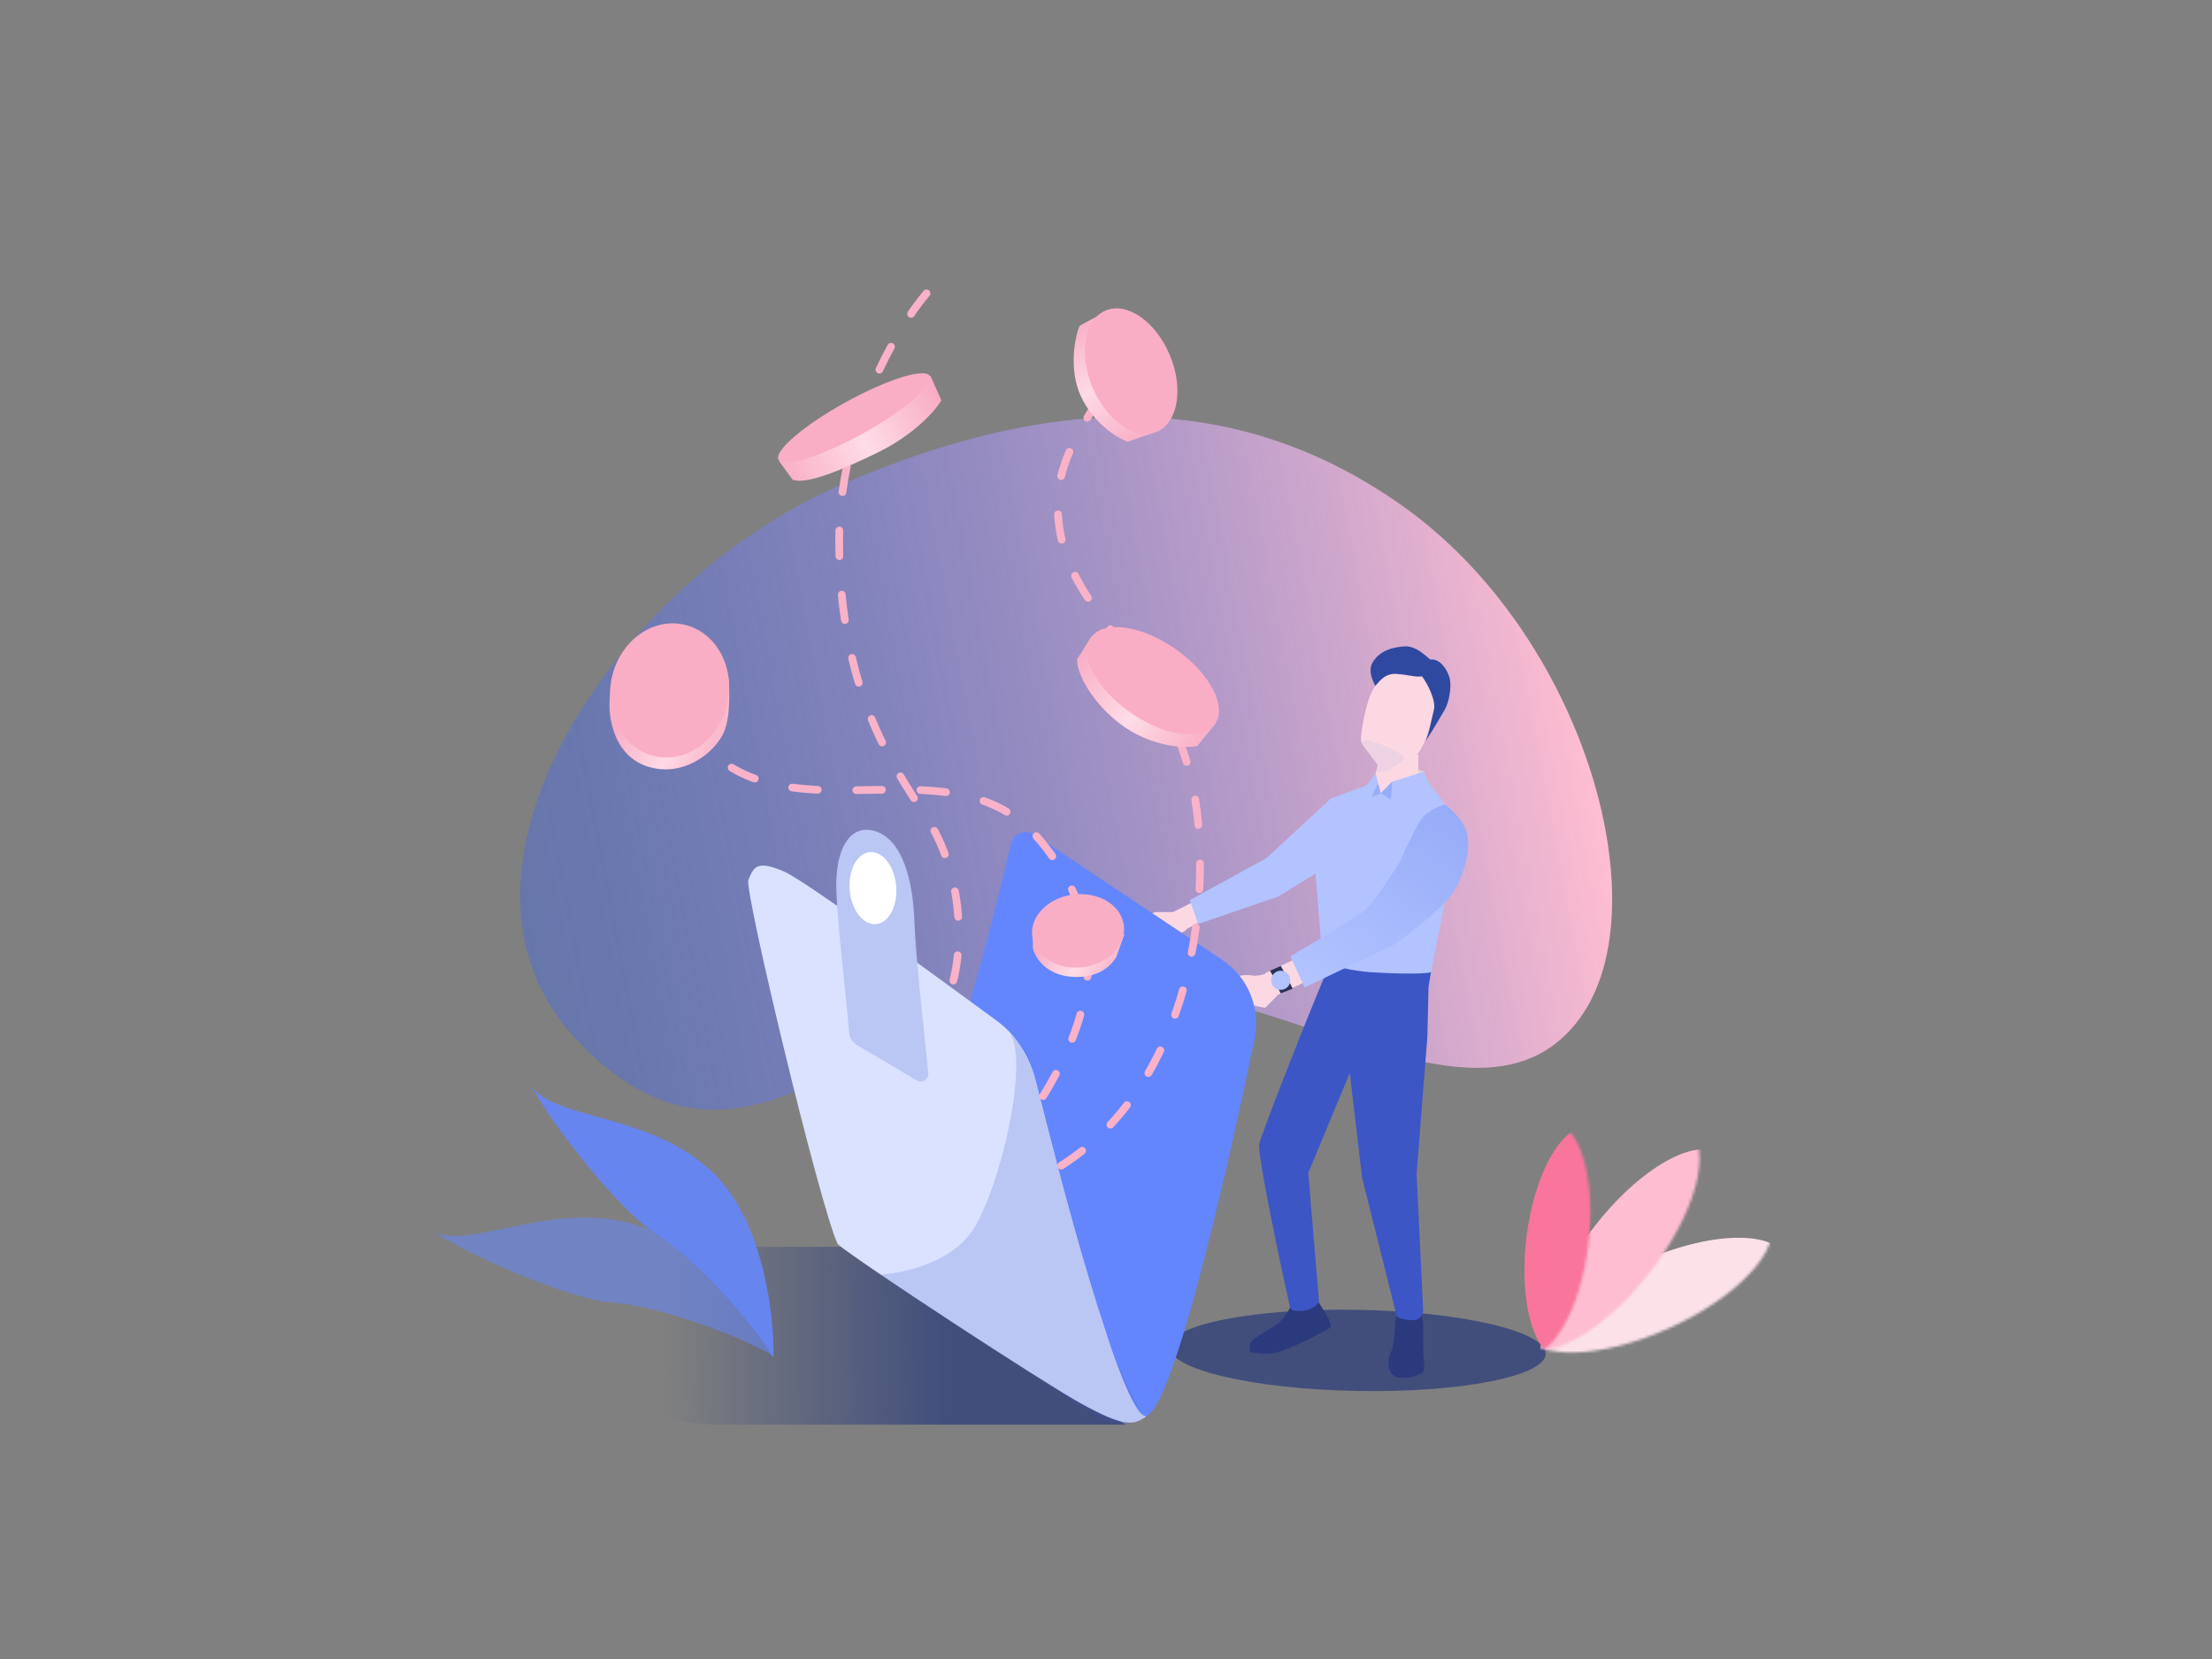 <svg width="800" height="600" viewBox="0 0 800 600" fill="none" xmlns="http://www.w3.org/2000/svg">
<rect x="0" y="0" width="800" height="600" fill="#808080" stroke="none"/>
<path d="M207.03 374.295C256.644 429.316 298.609 387.04 346.764 364.01C430.638 323.898 526.767 423.349 569.911 370.169C601.865 330.783 573.64 229.314 506.265 182.279C447.592 141.319 381.893 141.768 304.441 175.185C221.952 210.776 153.636 315.083 207.03 374.295Z" fill="url(#paint0_linear)"/>
<ellipse cx="491.004" cy="488.389" rx="68.034" ry="14.669" transform="rotate(1.05 491.004 488.389)" fill="#414E7C"/>
<path d="M161.338 450.935H304.035L407.088 515.241H260.076C249.229 515.241 238.584 512.3 229.275 506.731L157.744 463.942C151.647 460.295 154.233 450.935 161.338 450.935Z" fill="url(#paint1_linear)"/>
<mask id="mask0" mask-type="alpha" maskUnits="userSpaceOnUse" x="542" y="422" width="107" height="79">
<ellipse cx="595.459" cy="461.573" rx="20.5" ry="49" transform="rotate(65.523 595.459 461.573)" fill="#F4A0D7"/>
</mask>
<g mask="url(#mask0)">
<ellipse cx="601.674" cy="475.225" rx="20.5" ry="49" transform="rotate(65.523 601.674 475.225)" fill="#FCE1E9"/>
</g>
<mask id="mask1" mask-type="alpha" maskUnits="userSpaceOnUse" x="534" y="395" width="93" height="104">
<ellipse cx="580.692" cy="447.347" rx="20.5" ry="49" transform="rotate(37.527 580.692 447.347)" fill="#C4C4C4"/>
</mask>
<g mask="url(#mask1)">
<ellipse cx="592.588" cy="456.485" rx="20.5" ry="49" transform="rotate(37.527 592.588 456.485)" fill="#FFBDD1"/>
</g>
<mask id="mask2" mask-type="alpha" maskUnits="userSpaceOnUse" x="538" y="405" width="38" height="86">
<ellipse cx="556.791" cy="448.056" rx="17.767" ry="42.468" transform="rotate(6.973 556.791 448.056)" fill="#8D8D8D"/>
</mask>
<g mask="url(#mask2)">
<ellipse cx="569.696" cy="449.634" rx="17.767" ry="42.468" transform="rotate(6.973 569.696 449.634)" fill="#F9759C"/>
</g>
<path d="M258.456 424.71C276.324 442.532 280.088 476.334 279.736 491.008C270.59 476.012 250.456 454.295 236.495 445.642C225.747 438.98 201.765 410.362 192.302 392.912C200.759 405.256 236.12 402.434 258.456 424.71Z" fill="#6785EF"/>
<path d="M229.902 442.933C254.057 450.242 273.477 477.776 280.167 490.63C265.002 481.808 237.005 472.157 220.646 471.007C208.052 470.121 173.393 456.247 156.778 445.446C170.075 452.287 199.708 433.798 229.902 442.933Z" fill="#6785EF" fill-opacity="0.6"/>
<path d="M461.463 360.157L471.417 355.396V345.442L457.568 351.934L461.463 360.157Z" fill="#FCD8E3"/>
<path d="M424.242 329.861L432.033 325.966L435.495 332.458L428.57 336.353L424.242 329.861Z" fill="#FCD8E3"/>
<path d="M457.568 364.485L461.896 360.157L458.433 351.934C457.279 352.367 454.538 353.146 452.807 352.8C450.643 352.367 447.18 352.8 445.449 354.098C443.718 355.396 444.151 357.56 445.449 360.157C446.488 362.235 453.961 363.908 457.568 364.485Z" fill="#FCD8E3"/>
<path d="M424.675 329.861L429.003 336.353C428.57 336.642 427.358 337.392 425.973 338.084C424.242 338.95 422.078 340.248 420.78 340.681C419.481 341.114 418.183 340.681 414.721 336.353C411.951 332.891 414.721 331.16 416.452 330.727C416.596 330.438 417.144 329.861 418.183 329.861H424.675Z" fill="#FCD8E3"/>
<path d="M458 310.385L481.371 288.745C484.978 288.745 491.499 291.515 492.191 297.401C492.884 303.287 487.575 308.51 484.834 310.385L462.328 324.235L433.331 334.189L430.301 325.533L458 310.385Z" fill="#B2C3FF"/>
<path d="M498.683 275.329L496.952 281.821L499.982 290.044L512.966 284.418V272.732L498.683 275.329Z" fill="#FCD8E3"/>
<path d="M492.191 267.538C492.191 269.616 496.808 273.886 499.116 275.762C502.723 275.762 510.542 275.069 512.966 272.299C515.995 268.837 518.592 257.584 519.458 252.823C520.323 248.062 512.966 242.869 509.071 241.571C505.175 240.272 500.847 243.302 497.385 248.062C493.923 252.823 492.191 264.942 492.191 267.538Z" fill="#FCD8E3"/>
<path d="M507.772 274.463C508.731 273.184 500.166 268.73 494.419 267.716C493.599 267.571 492.624 268.004 492.624 268.837C492.624 269.27 498.25 276.627 498.25 276.627L497.818 279.224C498.683 279.368 501.713 278.791 501.713 278.791C501.713 278.791 506.474 276.194 507.772 274.463Z" fill="#EDD2E4"/>
<path d="M475.312 309.953C474.966 306.144 479.208 294.228 481.372 288.745L494.355 283.985L497.49 279.657L499.354 286.908L503.548 282.714L515.197 278.986C515.053 281.294 519.111 286.322 521.189 288.745C523.786 291.775 525.084 304.326 525.084 309.953C525.084 314.454 518.448 347.317 515.13 363.187C512.966 363.764 506.82 365.004 499.549 365.351C492.278 365.697 482.958 361.456 479.208 359.292C478.053 344.432 475.659 313.761 475.312 309.953Z" fill="#B2C3FF"/>
<path d="M515.197 278.986L512.965 278.52V279.716L515.197 278.986Z" fill="#DADADA"/>
<path d="M462.209 478.744C462.68 478.274 465.79 475.281 466.919 472.005C468.097 473.376 471.394 473.65 472.807 473.18C474.219 472.71 475.825 471.5 476.61 470.521C478.573 473.654 482.462 479.291 481.049 480.231L474.573 483.757C471.825 485.127 465.506 488.104 462.209 489.045C458.912 489.985 454.163 489.436 452.201 489.045C452.005 488.261 451.73 487.079 452.201 485.668C452.79 483.906 461.621 479.331 462.209 478.744Z" fill="#2B3A7C"/>
<path d="M503.013 489.131C504.052 487.4 504.6 480.042 504.744 476.58L506.043 473.983H513.833L514.699 478.744V487.833C514.699 489.996 515.564 495.19 514.699 496.056C513.833 496.921 510.804 498.652 506.043 498.22C501.282 497.787 501.715 491.295 503.013 489.131Z" fill="#2B3A7C"/>
<path d="M455.404 413.824C456.096 410.362 471.561 370.939 478.775 353.772V348.145C482.381 349.3 488.691 351.144 495.654 351.608C502.146 352.041 514.498 352.473 517.527 351.608L516.662 356.801L516.229 374.979L512.334 424.644L514.697 473.983C514.697 475.137 513.918 477.445 510.802 477.445C507.686 477.445 505.752 476.58 505.175 476.147L492.624 425.942L488.17 388.027L473.148 424.211L477.044 470.953C476.466 471.675 474.62 473.637 471.85 473.983C469.08 474.329 467.089 474.127 466.656 473.117C462.905 456.815 454.711 417.286 455.404 413.824Z" fill="#3C56C6"/>
<path d="M513.831 296.536C511.234 300.431 506.041 312.117 506.041 312.117C506.041 312.117 496.952 326.399 493.923 328.996C490.893 331.592 466.656 345.875 466.656 345.875L471.85 357.128L504.31 341.547C504.31 341.547 523.353 328.13 526.815 320.773C530.278 313.415 531.576 308.221 530.71 302.162C529.845 296.103 522.487 290.909 522.487 290.909C522.487 290.909 516.428 292.641 513.831 296.536Z" fill="url(#paint2_linear)"/>
<path d="M497.36 248.013C496.483 246.259 494.582 242.458 496.519 239.407C499.006 235.488 503.144 234.129 507.772 233.78C511.935 233.466 515.13 236.81 517.294 238.541C520.756 238.108 523.353 242.003 524.218 245.033C525.084 248.062 524.218 253.689 522.487 256.718C521.102 259.142 516.716 266.529 515.562 267.971C516.861 265.374 517.496 261.102 518.592 256.718C519.458 253.256 515.995 246.764 514.264 244.6C512.1 245.033 509.676 244.081 505.175 243.735C500.674 243.388 498.683 246.764 497.385 248.062L497.36 248.013Z" fill="#3049A0"/>
<path d="M496.086 288.246L498.422 283.18L499.354 286.908L503.548 282.714L503.011 289.112L499.354 286.908L496.086 288.246Z" fill="#97ADF9"/>
<path d="M461.03 354.098L459.298 351.068L463.194 349.337L464.925 352.367L461.03 354.098Z" fill="#293253"/>
<path d="M463.194 359.292L461.895 356.695L466.223 354.964L467.521 357.56L463.194 359.292Z" fill="#293253"/>
<circle cx="463.193" cy="354.531" r="3.462" fill="#B2C3FF"/>
<path d="M453.745 375.609C445.328 416.088 424.662 510.233 414.137 512.274L407.267 509.148C400.759 506.684 363.361 428.563 342.056 388.669C350.559 367.359 361.351 323.229 365.594 305.257C366.492 301.456 370.912 299.71 374.162 301.878L441.983 347.11C451.346 353.354 456.037 364.592 453.745 375.609Z" fill="#6386FF"/>
<path d="M270.655 318.239C269.104 322.011 296.603 436.723 303 450C311.274 456.875 376.169 499.309 390.308 507.236C407.982 517.144 410.435 514.943 414.559 512.259C405.689 512.108 382.866 424.05 374.405 390.141C372.291 381.669 367.373 374.22 360.337 369.05C338.612 353.087 291.198 318.513 283.634 315.23C273.766 310.947 272.594 313.523 270.655 318.239Z" fill="#DAE2FF"/>
<path d="M394.973 511.047C386.585 505.921 342.11 477.154 318.5 461C318.5 461 342.316 459.788 352.102 444.411C361.888 429.033 372.398 383.367 365.15 373.581C371.673 380.105 372.139 380.571 375.401 394.55C378.663 408.53 389.381 446.275 397.303 473.768C401.599 488.68 411.593 511.047 414.078 512.445C408.952 516.639 401.917 515.291 394.973 511.047Z" fill="#3C56C6" fill-opacity="0.2"/>
<path d="M302.473 322.373C302.865 333.07 305.608 356.719 307.153 373.583C307.317 375.37 308.323 376.97 309.866 377.886L331.539 390.752C333.507 391.921 335.964 390.352 335.728 388.076C333.75 369.033 331.127 344.834 330.696 333.073C330.135 317.75 326.21 304.106 317.098 300.798C307.985 297.49 301.878 306.118 302.473 322.373Z" fill="#BAC6F4"/>
<ellipse cx="315.709" cy="321.198" rx="8.439" ry="13.08" transform="rotate(-4.821 315.709 321.198)" fill="white"/>
<path d="M335.086 106.105C324.41 118.656 303.145 154.318 303.491 196.56C303.924 249.361 322.102 275.762 335.086 295.67C348.07 315.579 348.503 341.114 344.607 355.396" stroke="#F9B2C8" stroke-width="2.786" stroke-linecap="round" stroke-linejoin="round" stroke-dasharray="9.29 13.93"/>
<path d="M383.789 421.578C434.581 389.425 439.823 313.848 429.868 277.926C417.071 231.744 380.089 219.003 382.693 178.815C383.841 161.106 400.438 140.729 400.438 140.729" stroke="#F9B2C8" stroke-width="2.786" stroke-linecap="round" stroke-linejoin="round" stroke-dasharray="9.29 13.93"/>
<path d="M377.265 396.414C403.361 354.01 394.402 326.05 376.333 304.149C345.169 266.374 287.33 304.149 254.711 269.666" stroke="#F9B2C8" stroke-width="2.786" stroke-linecap="round" stroke-linejoin="round" stroke-dasharray="9.29 13.93"/>
<path d="M390.484 117.79L400.871 112.164L419.048 155.877L407.796 159.772C403.901 158.329 395.418 153.02 390.917 143.325C386.416 133.631 388.753 121.686 390.484 117.79Z" fill="url(#paint3_linear)"/>
<ellipse cx="409.094" cy="134.237" rx="15.148" ry="23.804" transform="rotate(-22.809 409.094 134.237)" fill="#F9AEC5"/>
<path d="M220.5 253C221 247.5 221.007 249.231 221.007 249.231L263.5 245.5C263.5 245.5 264.73 258.594 261.701 265.074C258.671 271.554 249.069 279.808 237.5 278C221.5 275.5 220 258.5 220.5 253Z" fill="url(#paint4_linear)"/>
<ellipse rx="21.426" ry="24.347" transform="matrix(0.996 0.093 -0.118 0.993 242.172 249.706)" fill="#F9AEC5"/>
<path d="M373.53 342.942L373.53 338.306L406.662 337.884L403.65 346.314C401.307 349.864 396.622 353.939 387.586 353.268C378.55 352.597 374.534 346.735 373.53 342.942Z" fill="url(#paint5_linear)"/>
<ellipse rx="16.532" ry="13.431" transform="matrix(0.998 0.066 -0.165 0.986 389.896 336.662)" fill="#F9AEC5"/>
<path d="M389.529 238.423L394.6 230.445L439.66 261.623L433.044 269.815C428.278 270.804 415.864 270.025 405.012 261.718C395.446 254.396 389.491 244.245 389.529 238.423Z" fill="url(#paint6_linear)"/>
<ellipse cx="416.982" cy="246.21" rx="14.085" ry="27.356" transform="rotate(-55.228 416.982 246.21)" fill="#F9AEC5"/>
<path d="M286.677 173.517L281.733 166.759L336.509 135.937L340.435 144.727C338.435 148.586 330.158 157.4 317.849 163.446C305.024 169.747 291.848 175.345 286.677 173.517Z" fill="url(#paint7_linear)"/>
<ellipse cx="308.928" cy="151.147" rx="6.455" ry="31.255" transform="rotate(61.085 308.928 151.147)" fill="#F9AEC5"/>
<defs>
<linearGradient id="paint0_linear" x1="570.85" y1="248.399" x2="186.105" y2="321.196" gradientUnits="userSpaceOnUse">
<stop stop-color="#FFBDD1"/>
<stop offset="1" stop-color="#4066EA" stop-opacity="0.4"/>
</linearGradient>
<linearGradient id="paint1_linear" x1="342" y1="475.5" x2="240.5" y2="476" gradientUnits="userSpaceOnUse">
<stop stop-color="#414E7C"/>
<stop offset="1" stop-color="#414E7C" stop-opacity="0"/>
</linearGradient>
<linearGradient id="paint2_linear" x1="522.92" y1="291.342" x2="476.178" y2="357.128" gradientUnits="userSpaceOnUse">
<stop stop-color="#97ACF8"/>
<stop offset="1" stop-color="#B2C3FF"/>
</linearGradient>
<linearGradient id="paint3_linear" x1="399.14" y1="112.164" x2="419.049" y2="157.608" gradientUnits="userSpaceOnUse">
<stop stop-color="#F9AEC5"/>
<stop offset="0.508" stop-color="#FFDAE6"/>
<stop offset="1" stop-color="#F9AEC5"/>
</linearGradient>
<linearGradient id="paint4_linear" x1="223.243" y1="261.611" x2="260.97" y2="276.554" gradientUnits="userSpaceOnUse">
<stop stop-color="#F9AEC5"/>
<stop offset="0.508" stop-color="#FFDAE6"/>
<stop offset="1" stop-color="#F9AEC5"/>
</linearGradient>
<linearGradient id="paint5_linear" x1="375.26" y1="343.479" x2="400.973" y2="357.854" gradientUnits="userSpaceOnUse">
<stop stop-color="#F9AEC5"/>
<stop offset="0.508" stop-color="#FFDDE7"/>
<stop offset="1" stop-color="#F9AEC5"/>
</linearGradient>
<linearGradient id="paint6_linear" x1="395.761" y1="229.658" x2="440.65" y2="262.833" gradientUnits="userSpaceOnUse">
<stop stop-color="#F9AEC5"/>
<stop offset="0.508" stop-color="#FFDCE7"/>
<stop offset="1" stop-color="#F9AEC5"/>
</linearGradient>
<linearGradient id="paint7_linear" x1="277.927" y1="162.761" x2="332.413" y2="132.225" gradientUnits="userSpaceOnUse">
<stop stop-color="#F9AEC5"/>
<stop offset="0.508" stop-color="#FFDCE7"/>
<stop offset="1" stop-color="#F9AEC5"/>
</linearGradient>
</defs>
</svg>
